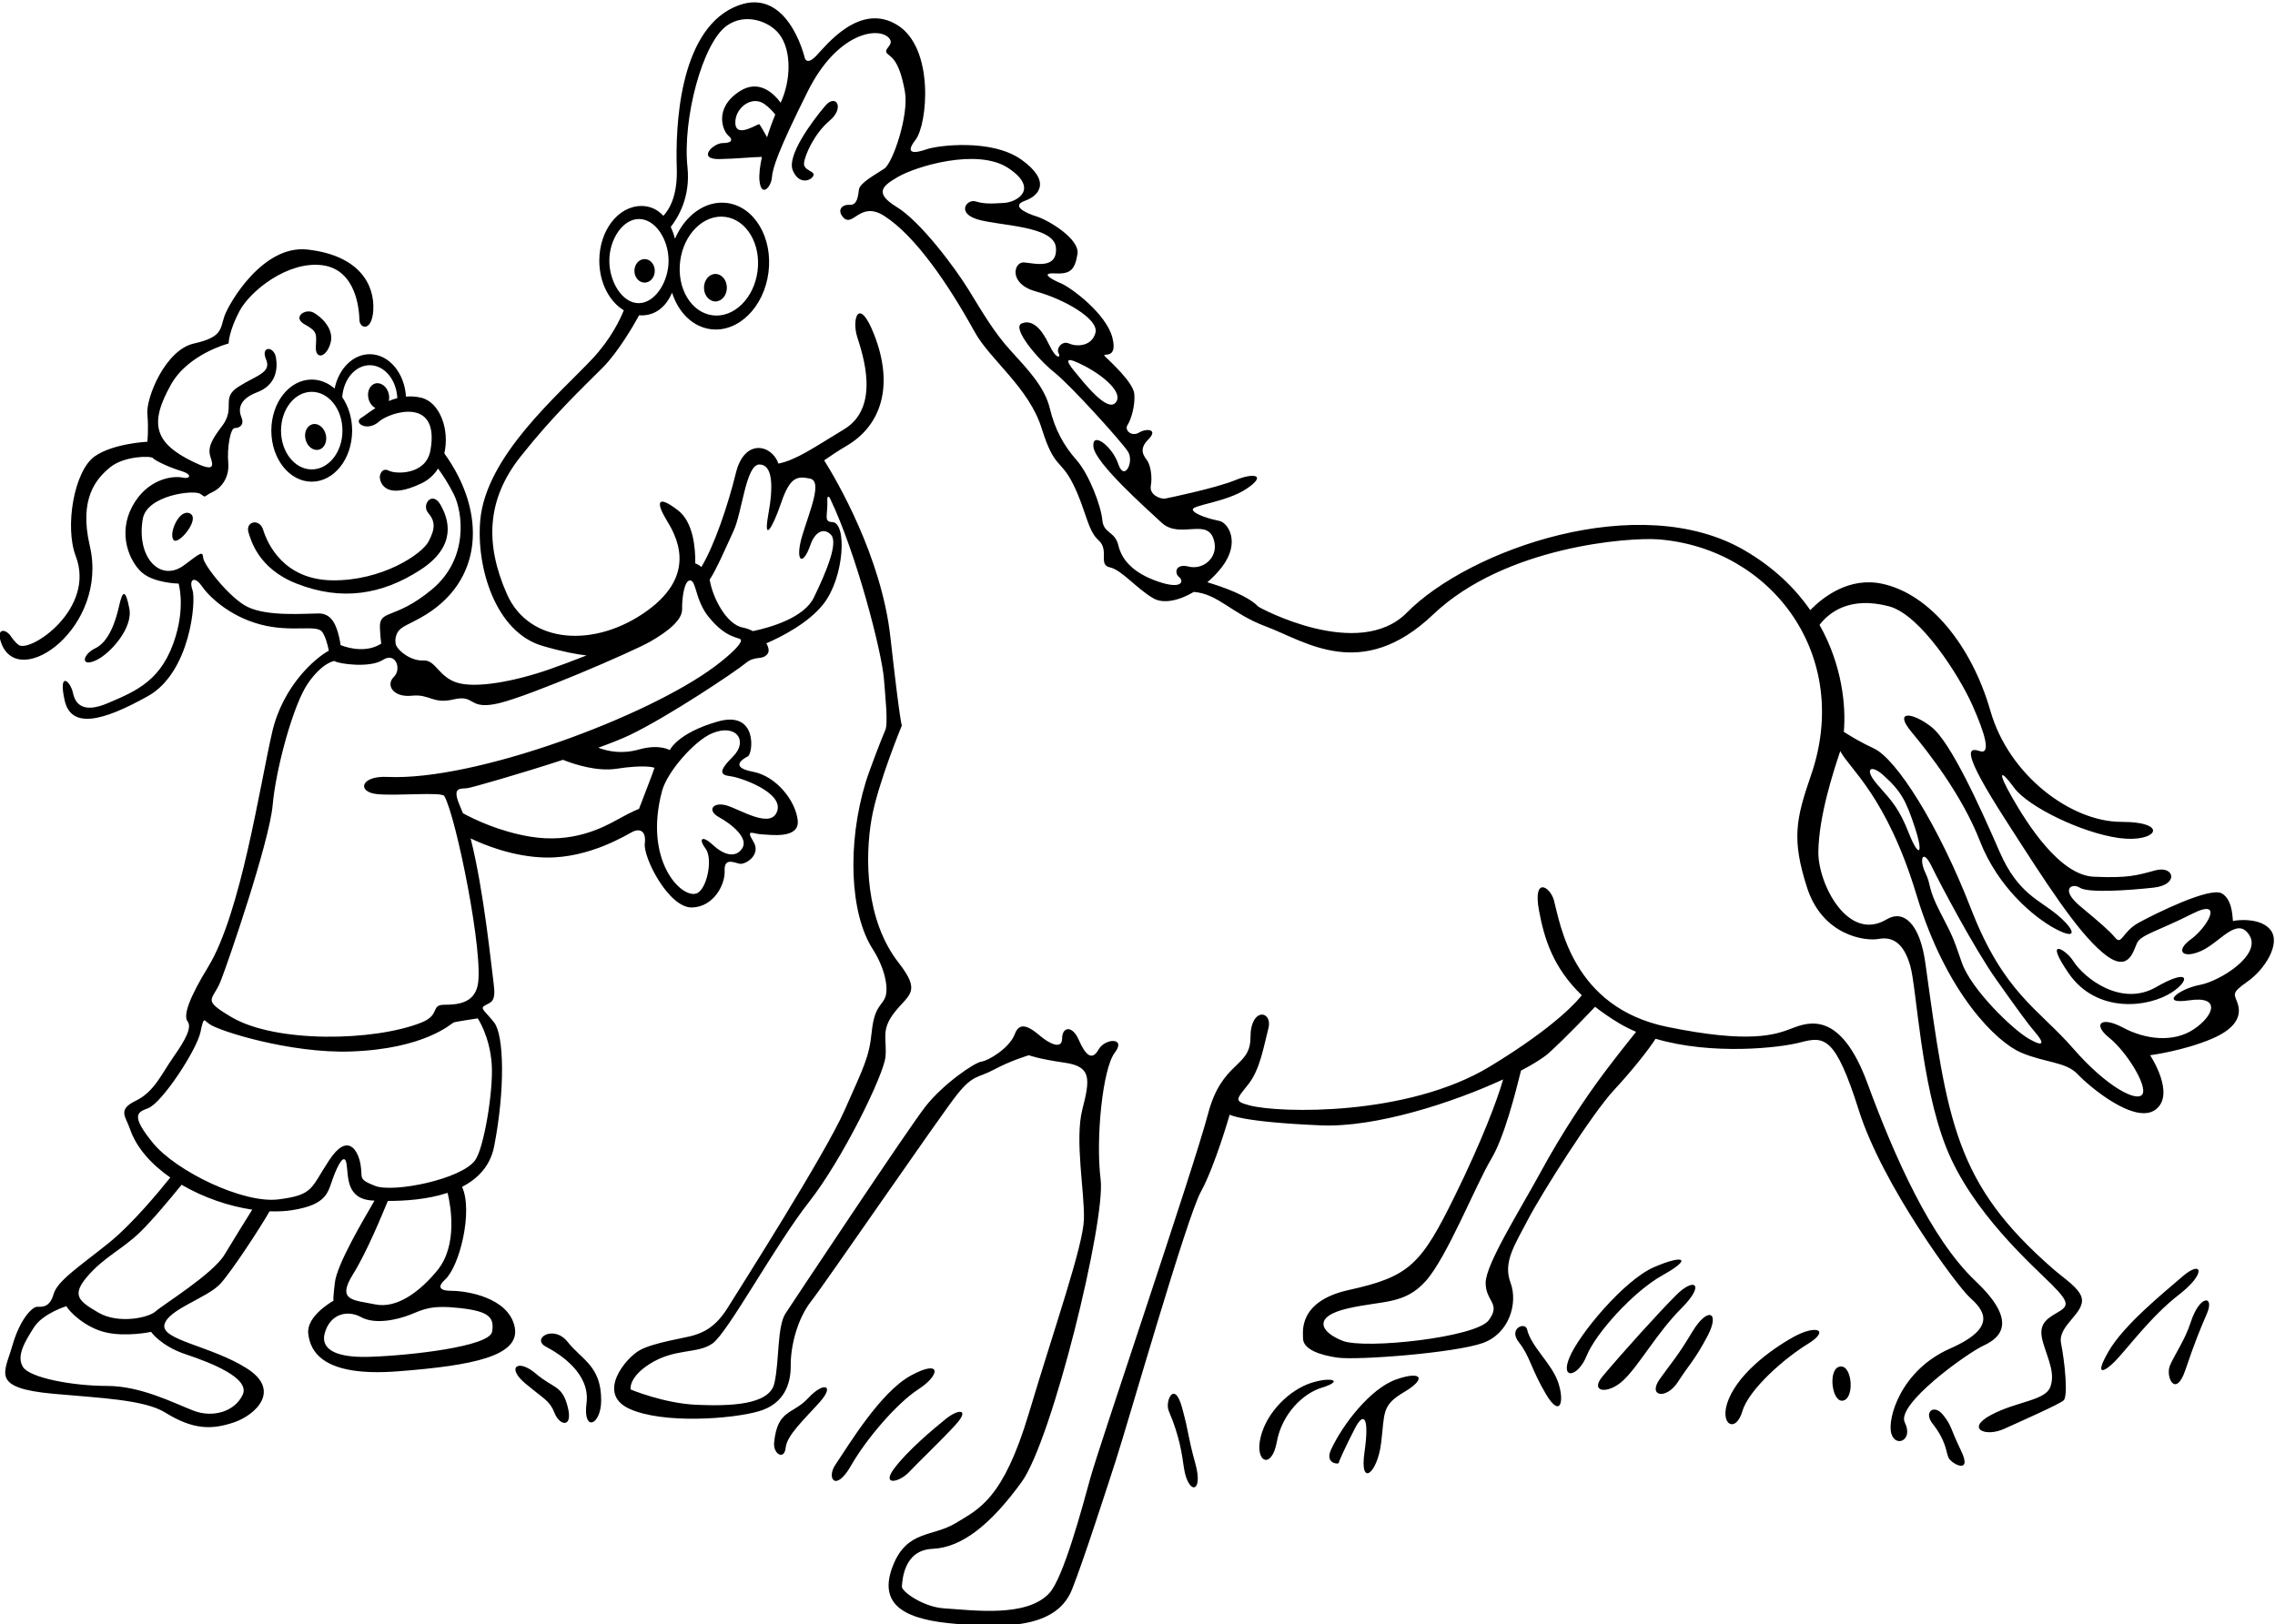 <?xml version="1.0" encoding="UTF-8"?>
<svg xmlns="http://www.w3.org/2000/svg" xmlns:xlink="http://www.w3.org/1999/xlink" width="493pt" height="352pt" viewBox="0 0 493 352" version="1.1">
<g id="surface1">
<path style=" stroke:none;fill-rule:nonzero;fill:rgb(0%,0%,0%);fill-opacity:1;" d="M 67.723 91.949 C 66.512 92.246 65.836 93.727 66.215 95.254 C 66.59 96.777 67.875 97.773 69.086 97.473 C 70.297 97.176 70.973 95.695 70.594 94.172 C 70.219 92.645 68.934 91.648 67.723 91.949 "/>
<path style=" stroke:none;fill-rule:nonzero;fill:rgb(0%,0%,0%);fill-opacity:1;" d="M 72.012 125.785 C 61.328 125.645 57.902 117.664 57.027 114.828 C 56.219 112.211 52.949 113.023 53.922 115.656 C 54.398 116.949 55.848 123.176 64.242 126.484 C 74.094 130.371 82.832 128.844 91.02 123.57 C 99.207 118.301 97.211 112.473 95.441 109.387 C 93.676 106.297 91.266 109.375 92.793 111.18 C 94.32 112.98 94.367 114.539 92.875 117.363 C 91.383 120.188 82.695 125.922 72.012 125.785 "/>
<path style=" stroke:none;fill-rule:nonzero;fill:rgb(0%,0%,0%);fill-opacity:1;" d="M 71.598 74.453 C 72.57 71.262 69.488 68.598 67.961 67.766 C 66.133 66.766 63.262 68.789 66.035 70.316 C 68.812 71.844 68.582 72.367 68.441 75.145 C 68.301 77.918 70.629 77.645 71.598 74.453 "/>
<path style=" stroke:none;fill-rule:nonzero;fill:rgb(0%,0%,0%);fill-opacity:1;" d="M 37.645 117.066 C 38.73 118.176 43.504 112.395 41.145 111.285 C 38.785 110.176 36.438 115.84 37.645 117.066 "/>
<path style=" stroke:none;fill-rule:nonzero;fill:rgb(0%,0%,0%);fill-opacity:1;" d="M 21.027 143.012 C 23.844 141.617 28.859 136.199 28.027 131.895 C 27.195 127.594 26.551 127.996 25.809 131.34 C 25.066 134.688 23.586 139.109 20.672 140.5 C 17.762 141.887 17.359 144.832 21.027 143.012 "/>
<path style=" stroke:none;fill-rule:nonzero;fill:rgb(0%,0%,0%);fill-opacity:1;" d="M 139.688 56.156 C 138.469 56.156 137.48 57.297 137.48 58.703 C 137.48 60.113 138.469 61.258 139.688 61.258 C 140.906 61.258 141.895 60.113 141.895 58.703 C 141.895 57.297 140.906 56.156 139.688 56.156 "/>
<path style=" stroke:none;fill-rule:nonzero;fill:rgb(0%,0%,0%);fill-opacity:1;" d="M 155.035 65.336 C 156.402 65.336 157.516 64.004 157.516 62.359 C 157.516 60.715 156.402 59.379 155.035 59.379 C 153.664 59.379 152.555 60.715 152.555 62.359 C 152.555 64.004 153.664 65.336 155.035 65.336 "/>
<path style=" stroke:none;fill-rule:nonzero;fill:rgb(0%,0%,0%);fill-opacity:1;" d="M 179.785 26.148 C 183.125 23.336 181.137 20.211 178.844 22.918 C 175.805 26.508 170.496 33.77 171.793 36.914 C 173.09 40.059 175.652 39.246 176.23 38.137 C 176.812 37.027 174.078 37.059 174.234 35.359 C 174.391 33.664 176.445 28.961 179.785 26.148 "/>
<path style=" stroke:none;fill-rule:nonzero;fill:rgb(0%,0%,0%);fill-opacity:1;" d="M 492.07 201.621 C 489.852 198.66 484.121 199.492 483.926 199.641 C 483.73 199.789 484.074 195.129 481.484 193.648 C 478.895 192.168 467.102 198.012 463.5 199.973 C 459.902 201.938 459.797 204.922 458.414 203.297 C 457.035 201.672 455.23 200.121 450.789 196.422 C 446.352 192.723 448.973 191.277 450.734 192.426 C 452.5 193.574 461.137 193.012 466.711 192.391 C 472.281 191.77 471.148 187.539 467.078 188.648 C 463.008 189.762 461.121 190.352 453.734 190.031 C 446.352 189.715 439.316 178.602 436 172.781 C 432.68 166.961 433.508 166.676 436.469 170.746 C 439.43 174.816 451.078 180.535 459.219 181.645 C 467.355 182.758 470.387 178.137 459.656 178.137 C 448.926 178.137 435.383 168.195 431.336 154.102 C 427.293 140.004 418.238 128.75 407.879 126.531 C 400.719 124.996 395.086 129.383 392.285 132.238 C 389.008 127.504 384.402 122.984 378.031 119.277 C 355.266 106.031 318.34 119.133 304.887 132.773 C 294.449 143.359 272.914 131.734 272.656 131.469 C 270.406 129.105 264.996 127.211 261.633 126.207 C 262.805 125.211 263.902 124.078 264.836 122.852 C 268.902 117.484 266.09 113.281 264.238 112.91 C 262.391 112.543 258.84 111.551 258.484 110.508 C 258.129 109.469 265.691 108.902 270.133 105.941 C 274.574 102.984 271.812 102.367 267.695 104.07 C 263.578 105.773 253.371 107.898 252.488 108.066 C 251.605 108.234 249.012 107.324 249.383 105.289 C 249.754 103.258 249.301 100.836 248.605 99.828 C 247.91 98.82 246.641 97.453 248.859 95.234 C 251.078 93.016 248.449 92.781 246.832 93.762 C 245.215 94.738 243.598 93.23 244.34 92.121 C 245.078 91.012 246.031 87.953 245.812 85.41 C 245.59 82.867 240.602 78.387 239.492 77.277 C 238.383 76.164 242.359 78.387 241.066 73.211 C 239.77 68.027 232.129 62.336 229.91 61.41 C 227.688 60.484 225.363 59.074 228.695 59.262 C 232.023 59.445 232.934 58.406 233.488 55.078 C 234.043 51.746 227.07 47.664 224.664 46.926 C 222.262 46.184 218.973 44.621 222.121 43.512 C 225.266 42.402 227.824 39.238 221.352 34.613 C 214.875 29.988 203.113 31.535 200.809 32.352 C 198.504 33.164 195.812 33.633 198.402 30.305 C 200.992 26.973 202.562 10.402 194.422 5.406 C 186.281 0.41 179 9.898 176.852 12.121 C 174.703 14.344 174.363 12.445 174.363 12.445 C 174.363 12.445 170.523 -3.895 158.867 1.656 C 147.215 7.207 146.348 27.328 146.66 36.438 C 146.863 42.453 145.023 45.438 143.75 46.773 C 142.516 45.438 140.93 44.645 139.02 44.645 C 133.969 44.645 129.871 49.953 129.871 56.504 C 129.871 61.27 132.051 65.371 135.18 67.254 C 134.414 69.172 132.398 73.48 128.363 77.773 C 121.051 85.566 105.285 98.801 104.066 112.828 C 103.184 123.016 107.391 137.035 117.566 139.996 C 121.988 141.285 125.055 141.844 127.109 142.066 C 124.148 143.234 121.293 144.297 119.047 145.078 C 111.293 147.773 103.082 149.219 99.059 147.969 C 95.035 146.723 94.414 143.023 91.777 143.16 C 89.168 143.301 86.367 141.238 85.773 139.715 C 85.652 139.105 85.629 138.406 85.867 137.719 C 86.496 135.895 87.746 135.801 91.215 133.859 C 104.973 126.156 105.457 110.938 96.285 98.273 C 97.469 93.191 95.367 87.203 91.293 86.207 C 90.145 85.93 89.035 85.871 87.977 85.965 C 87.664 80.824 84.273 76.773 80.129 76.773 C 76.465 76.773 73.395 79.938 72.512 84.219 C 71.102 82.992 69.395 82.27 67.555 82.27 C 62.719 82.27 58.797 87.223 58.797 93.336 C 58.797 99.449 62.719 104.406 67.555 104.406 C 72.391 104.406 76.309 99.449 76.309 93.336 C 76.309 90.562 75.496 88.035 74.164 86.094 C 74.422 82.211 76.992 79.16 80.129 79.16 C 83.32 79.16 85.918 82.32 86.102 86.297 C 85.457 86.461 84.84 86.676 84.25 86.918 C 84.367 86.434 84.375 85.891 84.238 85.34 C 83.867 83.812 82.582 82.812 81.371 83.109 C 80.16 83.402 79.48 84.883 79.855 86.406 C 80.086 87.352 80.66 88.09 81.355 88.449 C 79.949 89.344 78.895 90.211 78.332 90.527 C 76.43 91.598 79.531 93.715 82.168 91.355 C 84.379 89.379 95.41 85.738 93.273 97.633 C 92.301 103.047 85.648 102.766 84.27 102.023 C 82.891 101.277 82.156 102.777 82.328 103.738 C 82.496 104.699 83.617 108.484 91.391 104.738 C 92.926 103.996 94.09 102.883 94.93 101.559 C 95.812 102.773 97.145 104.75 98.332 107.117 C 100.316 111.086 101.605 121.133 93.559 127.793 C 85.512 134.453 82.188 132.016 82.328 136.039 C 82.375 137.453 82.488 138.598 82.613 139.504 C 79.676 141.398 75.992 140.688 73.801 139.824 C 73.734 139.289 73.637 138.719 73.5 138.137 C 72.945 135.777 72.008 132.965 69.094 132.965 C 66.18 132.965 57.996 133.699 53.605 131.523 C 49.727 129.598 44.176 122.469 44.035 120.941 C 43.898 119.414 43.586 119.723 39.961 122.461 C 34.785 126.371 29.496 120.863 30.941 112.473 C 31.824 107.34 42.039 106.09 43.43 107.059 C 44.816 108.031 43.984 107.613 46.066 106.645 C 48.145 105.672 49.738 103.316 49.461 100.266 C 49.184 97.211 49.898 92.785 50.871 92.785 C 51.84 92.785 53.016 92.141 52.324 90.473 C 51.629 88.809 51.699 86.551 55.723 85.027 C 59.746 83.5 60.25 80.094 59.801 77.508 C 59.355 74.918 56.406 74.988 57.656 77.902 C 58.906 80.816 55.52 81.355 51.633 83.852 C 47.75 86.352 51.199 88.328 48.086 92.398 C 46.062 95.047 44.91 96.934 45.602 99.016 C 46.297 101.098 46.48 102.344 41.902 100.121 C 33.508 96.051 32.246 91.895 37.059 83.344 C 40.805 76.684 49.535 74.453 49.535 74.453 C 49.535 74.453 49.582 71.77 51.918 67.395 C 54.234 63.055 62.359 56.52 69.852 57.488 C 77.344 58.461 77.84 67.441 77.887 69.328 C 77.934 71.277 80.613 71.957 80.891 67.238 C 81.207 61.863 78.059 55.395 66.668 54.094 C 56.953 52.98 49.621 65.719 48.648 68.492 C 47.676 71.27 48.285 73.066 42.039 74.453 C 35.797 75.84 31.637 86.246 31.934 89.719 C 32.227 93.078 31.934 95.746 31.934 95.746 C 31.934 95.746 24.559 96.098 20.551 98.895 C 16.031 102.051 14 114.211 16.41 120.52 C 20.809 132.02 6.488 141.566 4.047 139.797 C 3.246 139.215 2.668 138.344 2.254 137.773 C 1.141 136.246 -0.953 136.117 0.297 139.449 C 4.176 149.789 23.586 135.922 19.457 118.293 C 17.055 108.055 20.879 103.723 23.883 101.273 C 26.887 98.82 32.73 98.75 33.152 99.297 C 33.578 99.844 36.754 101.34 39.258 102.082 C 41.766 102.824 41.207 103.867 39.656 103.531 C 37.352 103.031 31.844 103.824 28.652 109.793 C 25.461 115.758 28.074 121.691 30.711 124.051 C 33.348 126.41 38.703 126.492 38.703 126.492 C 38.703 126.492 40.098 131.062 38.098 137.82 C 35.254 147.426 29.668 149.73 23.309 152.43 C 18.273 154.566 16.371 152.848 15.816 150.211 C 15.262 147.574 12.602 145.359 13.992 151.742 C 15.379 158.125 22.34 156.316 32.078 150.871 C 41.238 145.746 42.539 130.23 41.707 127.871 C 40.875 125.512 42.191 124.805 43.719 127.027 C 45.242 129.246 49.633 133.52 56.328 135.328 C 63.133 137.168 68.555 135.285 69.801 136.949 C 70.52 137.906 70.988 139.688 71.262 141.039 C 68.371 142.578 61.316 148.602 58.984 158.68 C 56.289 170.336 52.203 197.984 45.094 209.598 C 40.93 216.395 39.684 220.141 40.652 221.391 C 41.625 222.641 40.25 225.312 37.613 229.059 C 34.98 232.805 33.438 236.652 29.414 238.594 C 25.391 240.535 27.238 241.984 28.164 244.699 C 29.555 248.773 32.785 252.359 36.902 255.23 C 34.605 258.102 28.629 265.344 23.586 269.398 C 17.207 274.531 12.441 277.594 11.609 280.508 C 10.777 283.422 9.18 283.246 8.07 283.246 C 6.961 283.246 4.316 285.918 2.652 291.746 C 0.988 297.574 -2.098 300.848 11.5 302.094 C 21.531 303.016 31.27 303.348 35.797 306.168 C 42.039 310.051 46.086 309.84 50.664 308.312 C 55.246 306.785 61.137 301.418 53.441 296.566 C 45.746 291.719 34.938 290.48 35.629 287.152 C 36.324 283.824 44.898 281.355 47.73 278.277 C 50.203 275.59 56.473 265.98 58.418 262.551 C 60.18 262.617 61.859 262.539 63.41 262.285 C 70.902 261.074 71.039 258.438 72.148 255.383 C 73.262 252.332 74.703 249.668 75.113 252.367 C 75.52 255.066 74.992 259.941 80.82 260.219 C 80.922 260.223 81.043 260.227 81.156 260.234 C 78.836 264.258 73.039 273.965 72.566 278 C 72.195 281.145 72.219 281.824 72.273 281.93 C 71.648 282.281 66.406 285.375 66.797 289.031 C 67.215 292.914 69.934 298.488 86.164 297.238 C 102.398 295.992 112.906 293.938 111.52 287.555 C 110.133 281.172 101.016 279.793 97.965 279.793 C 94.91 279.793 94.918 278.742 96.445 277.355 C 99.625 274.461 102.543 262.445 100.129 257.25 C 103.551 255.484 106.254 252.73 107.086 248.461 C 109.492 236.113 109.23 224.336 107.078 221.621 C 104.93 218.906 103.895 218.586 105.145 217.895 C 106.395 217.199 107.531 217.227 106.977 213.203 C 106.523 209.934 104.883 193.102 101.988 181.727 C 104.738 183.051 111.227 185.766 118.355 185.871 C 127.789 186.008 135.828 180.914 137.098 180.281 C 138.363 179.645 140.094 179.781 139.73 182.832 C 139.367 185.883 144.93 196.844 149.977 196.695 C 154.707 196.555 157.168 191.676 157.031 188.762 C 156.891 185.852 159 186.934 160.246 187.211 C 161.496 187.488 165.055 185.305 163.25 182.391 C 161.445 179.477 163.309 180.789 164.977 180.836 C 166.641 180.883 173.289 181.996 172.871 177.836 C 172.453 173.672 168.305 168.25 163.172 167.277 C 158.035 166.305 160.949 164.504 162.059 163.949 C 163.172 163.395 164.281 153.895 155.539 156.391 C 146.797 158.887 145.141 162.586 145.141 162.586 C 145.141 162.586 142.918 161.199 138.477 162.449 C 134.773 163.492 131.758 162.867 129.645 162.07 C 132.418 161.066 134.84 160.105 136.551 159.281 C 144.883 155.273 159.367 145.582 161.527 143.785 C 163.684 141.988 165.016 143.203 166.262 141.816 C 166.754 141.273 166.621 140.375 166.066 139.441 C 169.129 138.117 175.117 135.145 178.434 130.926 C 183.012 125.098 183.566 113.262 180.375 113.164 C 178.371 113.105 179.449 111.66 179.281 108.156 C 179.258 107.652 179.598 107.461 179.836 107.953 C 185.613 119.973 191.102 141.383 191.551 147.156 C 191.844 150.98 192.496 156.805 191.84 158.266 C 191.18 159.73 188.371 167.008 187.609 169.504 C 183.555 182.816 184.145 197.965 189.117 205.711 C 191.699 209.73 192.551 213.961 191.891 215.98 C 191.234 217.996 189.492 217.953 188.914 223.609 C 188.34 229.266 187.176 231.242 183.012 240.676 C 178.848 250.109 160.41 279.105 157.637 283.547 C 154.859 287.984 152.023 288.891 150.289 289.445 C 148.555 290 141.727 290.965 138.676 292.633 C 135.621 294.297 129.152 302.035 136.391 305.355 C 143.629 308.672 158.598 307.59 164.422 305.898 C 169.965 304.289 171.395 299.953 171.355 295.898 C 171.32 291.844 172.742 285.91 175.797 282.023 C 178.848 278.141 203.965 241.5 207.461 237.164 C 210.957 232.832 211.871 233.738 215.48 231.797 C 219.086 229.855 222.965 228.723 222.965 228.723 C 222.965 228.723 224.914 229.508 230.742 230.34 C 236.57 231.172 236.234 233.891 234.547 240.473 C 232.859 247.059 235.062 258.438 234.891 264.27 C 234.723 270.098 228.555 287.594 222.965 306.312 C 217.371 325.031 212.117 327.066 207.125 330.121 C 202.129 333.172 196.555 331.59 193.504 339.359 C 190.449 347.129 194.941 350.703 205.484 351.812 C 219.676 353.309 229.242 352.23 232.328 344.473 C 234.773 338.309 239.523 323.59 241.797 316.566 C 244.547 308.066 257.172 263.875 260.227 258.328 C 263.277 252.777 266.477 241.598 266.477 241.598 C 266.477 241.598 268.758 243.176 286.242 243.922 C 298.105 244.43 314.832 239.004 325.734 233.961 C 324.488 238.379 321.133 247.246 315.379 258.992 C 307.953 274.148 305.453 276.699 292.293 279.605 C 281.07 282.082 282.434 289.012 282.371 289.887 C 282.188 292.477 286.121 293.734 289.801 294.262 C 294.105 294.883 315.25 293.254 321.309 291.105 C 327.047 289.07 329 282.465 327.336 278.023 C 325.672 273.582 328.215 269.906 331.105 264.355 C 333.996 258.809 344.961 241.414 349.789 236.234 C 353.566 232.184 357.309 227.465 358.766 225.152 C 371.094 228.785 385.727 227.102 390.027 225.969 C 395.301 224.582 397.684 224.43 402.816 240.664 C 407.949 256.902 424.023 278.625 426.816 281.176 C 429.605 283.727 433.348 287.566 422.605 292.289 C 411.867 297.012 408.953 307.523 409.848 310.695 C 410.738 313.863 414.715 312.195 412.773 308.309 C 410.832 304.426 426.156 293.355 429.871 291.641 C 433.586 289.922 437.324 286.406 428.133 277.703 C 418.332 268.426 410.496 250.594 404.672 234.777 C 398.844 218.961 391.898 221.52 388.289 222.906 C 384.684 224.293 379.203 226.246 361.301 222.578 C 340.66 218.348 338.109 200.168 336.746 195.164 C 335.914 192.113 332.125 189.891 333.512 197.383 C 334.633 203.441 336.559 209.73 342.773 215.719 C 342.191 216.496 337.605 222.227 322.863 231.164 C 304.961 242.02 277.191 241.273 270.828 239.605 C 267.227 238.66 267.965 238.262 270.527 235.008 C 273.086 231.754 273.844 226.812 274.863 222.914 C 275.883 219.02 270.98 218.199 270.98 224.859 C 270.98 231.52 264.809 229.855 261.758 241.512 C 258.703 253.164 238.297 313.066 236.297 320.316 C 234.52 326.758 230.465 341.965 227.41 345.293 C 222.48 350.672 210.836 348.996 204.539 348.605 C 200.098 348.324 195.293 344.941 195.438 343.832 C 195.578 342.719 195.703 335.988 202.086 335.711 C 208.469 335.434 214.711 330.41 221.371 321.254 C 228.031 312.094 239.621 264.543 238.512 255.66 C 237.402 246.781 238.949 231.609 241.562 228.188 C 244.18 224.77 239.43 225.008 238.043 227.508 C 236.656 230.004 235.223 228.723 233.785 225.414 C 232.352 222.105 230.164 222.586 230.164 225.082 C 230.164 227.578 227.402 226.215 225.469 224.582 C 223.535 222.945 221.035 221.047 219.926 224.102 C 218.816 227.152 214.188 229.91 212.699 230.098 C 211.207 230.285 204.395 234.922 200.527 239.867 C 196.66 244.812 172.113 281.824 170.238 284.668 C 168.363 287.512 168.906 295.156 167.797 299.875 C 166.688 304.594 158.035 304.777 151.098 304.5 C 143.879 304.211 136.668 301.172 136.668 301.172 C 136.668 301.172 136.113 298.672 140.645 295.727 C 146.191 292.121 151.109 293.559 154.43 291.18 C 157.75 288.805 168.105 269.68 175.32 260.523 C 182.535 251.363 191.562 232.934 191.891 229.02 C 192.219 225.105 190.816 223.281 193.871 219.398 C 196.922 215.512 199.738 215.07 194.746 208.688 C 187.52 199.457 187.398 185.906 188.887 177.414 C 190.199 169.922 195.438 157.238 195.438 157.238 C 195.438 157.238 195.098 157.238 192.941 138 C 190.988 120.586 181.254 104.004 178.602 99.781 C 179.906 98.859 181.582 97.742 183.578 96.559 C 190.973 92.176 193.762 83.59 189.441 72.547 C 186.113 64.035 184.535 69.148 185.758 73.023 C 186.957 76.828 190.875 88.234 182.918 93.047 C 176.379 97 172.559 99.707 168.68 100.484 C 167.289 96.363 161.332 94.934 159.48 102.477 C 157.727 109.617 154.797 118.223 151.996 122.891 C 151.578 122.547 151.125 122.281 150.672 122.117 C 150.715 118.879 150.27 113.188 146.93 110.617 C 142.117 106.914 142.348 109.254 144.32 112.508 C 146.293 115.766 151.516 124.25 140.23 132.391 C 128.945 140.531 114.652 139.664 109.844 128.75 C 105.035 117.836 105.488 108.207 112.805 98.965 C 119.836 90.086 126.309 83.98 130.562 79.727 C 133.918 76.371 137.246 70.621 138.508 68.328 C 138.68 68.34 138.848 68.359 139.02 68.359 C 142.117 68.359 144.363 66.43 145.641 63.43 C 146.992 67.695 150.082 70.844 154.023 71.352 C 159.961 72.113 165.559 66.609 166.531 59.055 C 167.5 51.504 163.477 44.762 157.539 43.996 C 152.879 43.398 148.438 46.668 146.27 51.754 C 146.035 50.836 145.727 49.98 145.352 49.199 C 146.922 47.164 149.668 42.742 148.977 36.203 C 147.883 25.82 152.203 9.379 157.473 5.586 C 161.469 2.707 166.688 4.582 168.859 7.391 C 171.672 11.031 171.328 17.676 169.172 22.262 C 167.746 20.332 164.508 17.062 160.297 19.777 C 154.562 23.48 156.695 28.441 157.809 29.367 C 158.914 30.293 158.637 31.012 156.602 31.012 C 154.566 31.012 150.945 34.566 155.902 34.48 C 159.516 34.422 163.27 34.012 165.109 34.012 C 164.676 36.051 164.453 37.883 164.582 39.164 C 164.953 42.867 167.094 40.609 167.27 38.504 C 167.441 36.395 168.547 32.824 175.023 19.84 C 181.5 6.852 190.504 5.727 192.676 8.273 C 193.875 9.68 191.559 10.488 192.113 11.414 C 192.668 12.34 194.758 12.199 196.109 19.922 C 196.977 24.875 193.523 35.277 191.637 36.547 C 189.754 37.82 186.316 39.617 186.133 41.098 C 185.949 42.578 185.746 44.512 184.145 44.398 C 182.543 44.285 181.414 45.43 182.559 46.906 C 184.77 49.758 186.223 43.352 191.613 46.797 C 198.402 51.133 205.578 61.723 211.223 71.957 C 214.574 78.027 222.965 83.98 225.738 92.859 C 228.516 101.738 229.781 99.391 232.555 104.941 C 235.328 110.492 235.625 114.93 238.051 117.098 C 240.473 119.262 237.906 122.41 240.496 122.969 C 243.086 123.523 246.188 127.496 249.914 129.672 C 252.105 130.949 255.477 130.207 258.711 128.297 C 264.016 128.715 266.93 133.043 274.309 135.781 C 282.781 138.926 295.027 147.992 310.57 133.191 C 326.109 118.391 353.094 116.414 359.41 116.91 C 383.949 118.844 401.414 142.133 392.449 168.039 C 389.117 177.66 388.27 182.031 391.598 192.391 C 394.93 202.75 404.141 204.062 407.129 203.512 C 410.113 202.961 412.562 204.383 413.969 209.379 C 415.379 214.375 416.195 234.637 421.742 248.695 C 427.293 262.758 440.535 274.336 444.605 278.406 C 448.676 282.477 448.23 283.133 445.641 284.613 C 443.051 286.094 441.648 287.363 442.758 291.066 C 443.867 294.766 445.406 297.691 444.297 300.652 C 443.188 303.609 437.012 303.73 431.465 306.691 C 425.914 309.652 430.23 311.555 434.301 309.703 C 438.371 307.855 446.16 304.422 447.184 303.539 C 448.211 302.652 447.426 295.078 446.637 291.16 C 445.852 287.238 451.977 284.609 451.086 281.234 C 450.539 279.16 447.324 277.133 444.973 275.086 C 423.605 256.492 421.988 243.086 417.227 208.711 C 416.051 200.227 412.527 197.062 408.828 199.281 C 400.418 204.324 393.945 191.484 394.043 184.621 C 394.148 176.824 397.32 167.195 398.789 162.789 C 400.637 166.488 408.824 172.477 415.324 194 C 421.828 215.527 432.773 225.922 437.953 228.141 C 443.137 230.359 447.676 230.117 450.219 232.82 C 452.762 235.523 462.676 243.84 467.117 240.508 C 471.559 237.18 465.941 228.723 465.941 228.723 C 465.941 228.723 473.172 227.777 479.316 225.156 C 485.461 222.539 485.566 219.457 484.891 217.461 C 484.215 215.465 483.359 215.332 487.059 212.742 C 490.758 210.152 494.293 204.582 492.07 201.621 Z M 74.211 93.336 C 74.211 97.98 71.23 101.746 67.555 101.746 C 63.879 101.746 60.898 97.98 60.898 93.336 C 60.898 88.691 63.879 84.926 67.555 84.926 C 71.23 84.926 74.211 88.691 74.211 93.336 Z M 143.469 171.441 C 144.594 167.242 150.527 160.535 154.289 158.953 C 159.562 156.73 162.199 160.617 158.867 163.949 C 155.539 167.277 156.094 167.973 158.312 168.25 C 160.535 168.527 169.691 171.719 168.441 175.742 C 167.195 179.766 160.652 175.594 157.621 174.633 C 154.59 173.668 153.039 175.602 155.816 177.129 C 158.59 178.656 162.34 181.707 160.812 183.93 C 159.285 186.148 156.648 185.176 154.43 183.094 C 152.211 181.016 151.238 181.707 152.902 183.93 C 154.566 186.148 153.18 192.809 150.961 193.641 C 147.695 194.863 139.414 186.555 143.469 171.441 Z M 335.758 228.133 C 339.441 224.75 343.887 220.098 345.66 218.215 C 347.203 219.43 348.922 220.629 350.898 221.805 C 352.059 222.496 353.285 223.105 354.551 223.648 C 352.965 225.621 350.207 229.09 347.648 232.496 C 343.762 237.68 338.582 245.375 333.957 253.883 C 329.332 262.395 321.945 274.008 321.945 278.074 C 321.945 282.145 325.367 282.484 322.594 286.188 C 319.82 289.887 295.797 292.516 290.961 290.625 C 286.121 288.734 284.367 285.383 292.027 283.613 C 299.684 281.844 304.348 282.836 308.973 277.656 C 313.598 272.473 319.82 256.773 323.148 251.223 C 325.949 246.555 328.367 237.043 329.605 232.059 C 332.426 230.578 334.582 229.211 335.758 228.133 Z M 40.238 293.539 C 45.648 295.344 54.258 298.691 52.594 302.301 C 50.93 305.906 46.203 307.414 41.902 305.75 C 37.602 304.086 30.52 300.398 23.164 300.398 C 15.812 300.398 6.52 298.672 4.996 296.316 C 3.469 293.957 5.41 290.766 7.355 287.711 C 9.297 284.66 14.395 283.113 14.395 283.113 C 14.949 284.223 18.391 287.738 22.887 288.789 C 27.383 289.84 32.746 288.684 32.746 288.684 C 32.746 288.684 34.828 291.734 40.238 293.539 Z M 48.641 271.969 C 46.141 276.133 35.242 282.855 33.715 284.242 C 32.191 285.633 25.664 287.027 21.363 284.527 C 17.062 282.031 15.391 280.762 18.996 276.598 C 22.602 272.438 26.5 270.785 30.246 267.176 C 33.074 264.457 37.398 259.207 39.352 256.797 C 44.039 259.539 49.516 261.43 54.66 262.195 C 53.352 264.285 50.512 268.852 48.641 271.969 Z M 99.617 283.516 C 105.859 284.207 107.191 285.473 106.637 288.664 C 106.078 291.855 88.938 293.816 80.059 294.094 C 71.18 294.371 69.711 291.559 70.34 289.105 C 71.441 284.812 75.203 283.828 78.254 285.492 C 81.309 287.156 86.164 286.047 88.938 284.938 C 91.715 283.828 93.371 282.82 99.617 283.516 Z M 94.766 275.363 C 91.02 279.941 86.023 283.699 81.309 282.727 C 76.59 281.758 72.891 282 76.488 276.211 C 79.562 271.27 82.816 263.234 84.051 260.301 C 87.637 260.309 92.582 260.012 96.996 258.551 C 97.711 261.527 99.191 269.957 94.766 275.363 Z M 106.559 230.688 C 106.945 236.332 104.875 248.879 102.953 251.5 C 99.898 255.66 85.191 258.574 81.309 257.047 C 77.422 255.523 78.672 255.383 78.117 252.332 C 77.562 249.277 75.34 245.395 71.316 251.5 C 67.293 257.605 67.984 258.996 60.352 259.965 C 52.723 260.938 38.156 253.855 33.16 247.754 C 28.164 241.648 29.855 241.047 32.074 240.215 C 35.141 239.062 42.641 227.543 43.441 223.711 C 44.133 220.383 44.199 221.031 45.012 221.684 L 45.414 221.98 C 47.355 223.441 62.914 228.363 76.035 227.91 C 92.129 227.355 97.82 221.805 98.309 221.621 C 98.801 221.434 103.527 220.73 103.527 220.73 C 103.527 220.73 106.145 224.582 106.559 230.688 Z M 133.617 166.625 C 139.492 165.715 141.801 166.305 141.824 166.453 C 141.844 166.598 138.473 175.324 138.473 175.324 C 138.473 175.324 137.18 175.77 133.867 177.609 C 130.555 179.453 124.035 182.867 114.879 181.34 C 108.172 180.223 102.746 177.594 100.316 176.266 C 100.145 175.812 99.969 175.371 99.789 174.969 C 97.73 170.316 99.758 171.086 101.426 170.809 C 102.457 170.637 112.512 167.785 121.992 164.691 C 124.367 165.637 129.332 167.285 133.617 166.625 Z M 159.008 114.969 C 160.848 110.93 161.645 100.676 164.559 100.676 C 167.473 100.676 167.609 105.395 166.5 111.5 C 165.391 117.605 167.332 114.691 169.273 109.004 C 171.219 103.312 172.742 103.176 175.52 103.73 C 178.293 104.285 175.484 110.668 173.855 116.078 C 172.223 121.488 173.852 123.18 175.656 118.02 C 176.629 115.246 178.57 114.273 180.098 115.941 C 181.625 117.605 179.266 123.57 176.352 129.535 C 174.184 133.973 166.805 136.031 163.16 136.797 C 162.508 136.449 161.789 136.18 161.023 136.039 C 157.277 135.344 154.402 129.262 153.848 125.934 C 153.832 125.84 153.801 125.75 153.777 125.656 C 155.168 123.602 157.488 118.305 159.008 114.969 Z M 140.91 139.066 C 144.84 136.824 147.871 134.324 147.816 132.043 C 147.762 129.762 148.266 125.691 149.59 125.812 C 150.914 125.93 150.648 130.023 153.477 133.602 C 157.621 138.836 160.582 137.98 160.582 138.812 C 160.582 139.645 158.395 141.832 154.941 144.422 C 140.492 155.266 102.98 169.305 83.941 168.395 C 78.113 168.117 77.332 171.656 81.637 172.113 C 85.941 172.574 95.738 171.578 96.293 172.551 C 98.832 176.992 104.945 207.145 103.508 213.621 C 102.676 217.367 99.344 217.781 96.293 217.781 C 93.238 217.781 95.492 219.969 91.332 221.633 C 81.125 225.715 59.695 226.141 50.09 220.418 C 43.566 216.535 46.121 216.945 47.809 212.68 C 49.5 208.41 58.391 182.422 59.086 174.512 C 59.781 166.605 63.566 152.652 66.758 148.074 C 69.949 143.496 72.465 143.273 72.465 143.273 C 73.34 143.914 80.191 144.844 82.969 143.039 C 85.742 141.234 87.113 145.016 85.332 146.742 C 83.547 148.469 85.191 151.211 89.215 150.797 C 93.238 150.379 93.66 152.691 98.375 151.582 C 103.094 150.473 101.398 154 108.086 152.43 C 114.777 150.863 136.98 141.305 140.91 139.066 Z M 147.398 56.598 C 148.156 50.703 152.523 46.41 157.152 47.008 C 161.781 47.602 164.922 52.859 164.164 58.754 C 163.406 64.645 159.039 68.938 154.41 68.344 C 149.781 67.746 146.641 62.488 147.398 56.598 Z M 138.402 65.711 C 134.855 65.711 132.043 61.102 132.043 56.504 C 132.043 51.906 134.926 47.469 138.473 47.469 C 142.02 47.469 144.883 51.906 144.883 56.504 C 144.883 61.102 141.949 65.711 138.402 65.711 Z M 166.23 29.754 C 165.727 28.859 164.734 27.117 164.578 26.926 C 164.367 26.664 159.535 30.102 159.352 26.77 C 159.168 23.441 162.922 20.547 165.695 22.578 C 166.719 23.332 167.465 24.129 168.004 24.836 C 167.371 26.348 166.762 28.039 166.23 29.754 Z M 241.723 87.309 C 239.871 89.344 234.969 83.047 232.941 80.602 C 230.676 77.875 230.836 77.137 235.09 79.355 C 239.344 81.574 243.574 85.273 241.723 87.309 Z M 257.605 122.809 C 254.648 122.066 254.465 124.262 255.512 125.074 C 256.559 125.887 256.301 127.898 250.934 126.047 C 245.57 124.195 243.098 121.371 242.359 118.227 C 241.617 115.082 239.137 115.688 238.879 112.723 C 238.625 109.754 236.047 102.844 233.273 99.699 C 230.496 96.555 228.598 93.098 227.488 88.473 C 226.379 83.848 222.68 80.027 218.98 75.957 C 215.281 71.887 212.828 67.551 209.879 62.777 C 206.93 58.004 199.492 48.008 194.312 44.859 C 189.133 41.715 191.555 40.152 194.445 38.426 C 198.414 36.051 211.859 32.004 218.52 36.441 C 225.18 40.883 220.531 43.801 217.57 43.984 C 214.609 44.168 213.258 44.207 211.41 43.652 C 209.559 43.098 207.203 46.105 211.777 47.535 C 216.355 48.969 228.453 48.871 228.824 53.68 C 229.191 58.492 224.129 57.062 221.91 56.879 C 219.691 56.691 218.41 61.516 224.516 63.18 C 230.621 64.848 238.133 69.145 237.395 72.102 C 236.652 75.062 233.379 75.211 231.715 74.473 C 230.047 73.73 228.848 75.617 229.402 76.543 C 229.957 77.469 228.98 78.16 227.316 74.645 C 225.652 71.133 223.629 69.18 221.41 70.105 C 219.188 71.027 224.734 77.711 228.434 80.672 C 232.133 83.629 242.918 95.605 244.398 97.824 C 245.879 100.047 243.637 104.488 242.344 100.602 C 241.047 96.719 236.578 93.34 236.949 96.855 C 237.32 100.371 248.355 110.16 251.715 113.281 C 255.809 117.098 262.098 111.73 263.184 117.621 C 263.82 121.098 260.566 123.547 257.605 122.809 Z M 413.66 180.609 C 411.578 175.336 410.145 173.801 406.953 170.191 C 403.762 166.586 405.43 165.613 408.062 167.973 C 411.941 171.438 413.059 173.52 415.004 179.488 C 416.945 185.453 415.738 185.879 413.66 180.609 Z M 439.684 225.172 C 436.152 223.152 427.141 214.453 425.129 208.625 C 423.121 202.797 423.188 203.074 420.414 197.664 C 417.637 192.254 418.605 192.047 417.219 189.133 C 415.828 186.219 416.664 183.789 418.609 187.812 C 420.371 191.465 427.887 205.676 432.574 212.289 C 437.258 218.902 439.488 221.973 441.145 223.895 C 442.801 225.816 443.215 227.195 439.684 225.172 Z M 476.699 213.48 C 472.328 214.285 467.676 217.812 474.48 216.812 C 481.281 215.812 479.824 220.141 475.383 223.102 C 470.945 226.062 464.836 225.297 460.051 222.73 C 455.262 220.168 453.391 221.992 457.09 224.949 C 460.789 227.91 465.387 235.309 464.277 237.16 C 463.168 239.008 456.582 235.68 449.184 227.172 C 441.781 218.66 434.242 215.316 427.137 197.008 C 420.031 178.695 410.906 164.457 406.098 162.238 C 403.453 161.016 401.125 159.629 399.562 158.625 C 400.066 152.973 399.172 144.086 394.297 135.445 C 396.367 132.742 400.84 129.18 409.336 131.414 C 416.219 133.227 424.637 146.574 427.418 152.84 C 430.199 159.105 431.531 163.676 428.969 162.789 C 426.406 161.906 425.121 162.898 434.371 177.328 C 443.621 191.758 449.961 201.641 455.609 206.449 C 461.258 211.262 462.246 206.215 463.105 204.395 C 463.969 202.57 467.805 201.75 474.984 198.098 C 482.168 194.445 478.285 201.055 474.773 203.594 C 471.262 206.137 473 207.93 477.07 206.082 C 481.141 204.23 484.863 198.48 487.477 202.75 C 490.09 207.016 481.066 212.676 476.699 213.48 "/>
<path style=" stroke:none;fill-rule:nonzero;fill:rgb(0%,0%,0%);fill-opacity:1;" d="M 445.926 198.383 C 441.984 195.039 437.312 193.793 433.316 184.621 C 429.32 175.449 422.781 160.824 418.508 157.531 C 414.23 154.238 410.363 154.012 414.211 158.633 C 417.816 162.969 425.164 172.301 429.051 182.293 C 432.934 192.281 440.738 198.848 445.453 201.344 C 450.172 203.84 449.867 201.727 445.926 198.383 "/>
<path style=" stroke:none;fill-rule:nonzero;fill:rgb(0%,0%,0%);fill-opacity:1;" d="M 467.203 213.973 C 459.711 218.273 451.688 212.102 449.23 208.238 C 447.66 205.77 442.754 202.938 448.301 210.984 C 454.348 219.75 465.613 218.453 470.777 215.008 C 474.523 212.512 474.695 209.672 467.203 213.973 "/>
<path style=" stroke:none;fill-rule:nonzero;fill:rgb(0%,0%,0%);fill-opacity:1;" d="M 123.027 290.879 C 119.973 286.992 115.074 290.176 118.289 291.883 C 121.504 293.59 127.938 297.762 127.102 304.145 C 126.27 310.527 130.27 308.957 130.277 303.539 C 130.289 296.039 126.078 294.762 123.027 290.879 "/>
<path style=" stroke:none;fill-rule:nonzero;fill:rgb(0%,0%,0%);fill-opacity:1;" d="M 116.145 297.754 C 112.258 294.422 109.625 296.332 113.852 299.875 C 118.074 303.418 119.066 303.508 120.18 306.285 C 121.289 309.059 124.164 309.566 123.062 305.09 C 121.844 300.137 120.027 301.082 116.145 297.754 "/>
<path style=" stroke:none;fill-rule:nonzero;fill:rgb(0%,0%,0%);fill-opacity:1;" d="M 175.117 303.059 C 171.789 306.664 168.512 305.379 167.758 312.621 C 167.492 315.195 169.977 316.574 170.254 313.801 C 170.531 311.027 174.391 307.57 177.68 303.855 C 180.973 300.145 178.449 299.453 175.117 303.059 "/>
<path style=" stroke:none;fill-rule:nonzero;fill:rgb(0%,0%,0%);fill-opacity:1;" d="M 199.059 301.094 C 203.773 298.039 204.102 294.512 197.441 298.117 C 190.781 301.727 184.012 313.086 181.004 317.523 C 179.074 320.375 181.059 323.547 184.391 317.719 C 187.719 311.895 194.34 304.145 199.059 301.094 "/>
<path style=" stroke:none;fill-rule:nonzero;fill:rgb(0%,0%,0%);fill-opacity:1;" d="M 193.77 318.301 C 190.934 322.109 194.871 321.332 196.988 319.078 C 199.105 316.824 203.824 312.379 207.035 308.859 C 210.25 305.34 207.758 305.312 204.98 307.535 C 202.207 309.754 196.621 314.473 193.77 318.301 "/>
<path style=" stroke:none;fill-rule:nonzero;fill:rgb(0%,0%,0%);fill-opacity:1;" d="M 256.152 305.09 C 254.488 298.984 252.395 303.777 253.273 305.82 C 255.727 311.523 256.156 315.48 256.551 318.098 C 257.445 324.066 260.848 323.789 259.047 317.266 C 257.246 310.742 257.816 311.195 256.152 305.09 "/>
<path style=" stroke:none;fill-rule:nonzero;fill:rgb(0%,0%,0%);fill-opacity:1;" d="M 284.02 299.785 C 279.59 301.246 274.586 305.891 273.199 311.438 C 271.812 316.988 275.578 318.656 276.688 312.551 C 277.797 306.449 282.332 302.035 286.453 300.773 C 291.379 299.262 288.453 298.32 284.02 299.785 "/>
<path style=" stroke:none;fill-rule:nonzero;fill:rgb(0%,0%,0%);fill-opacity:1;" d="M 302.566 298.992 C 297.016 300.934 291.008 308.656 288.438 314.215 C 287.027 317.27 290.109 317.449 290.117 317.078 C 290.129 316.711 291.77 313.18 293.645 309.551 C 295.52 305.926 296.789 307.09 295.688 314.77 C 294.586 322.449 298.453 319.484 299.285 312.828 C 300.117 306.168 299.332 304.648 304.277 301.727 C 309.227 298.805 308.113 297.047 302.566 298.992 "/>
<path style=" stroke:none;fill-rule:nonzero;fill:rgb(0%,0%,0%);fill-opacity:1;" d="M 330.918 288.129 C 330.527 286.441 326.762 287.93 329.152 290.949 C 331.547 293.965 331.785 296.719 334.996 302.152 C 338.211 307.586 339.062 303.629 337.629 299.543 C 336.191 295.457 331.789 291.879 330.918 288.129 "/>
<path style=" stroke:none;fill-rule:nonzero;fill:rgb(0%,0%,0%);fill-opacity:1;" d="M 360.383 276.344 C 366.938 272.699 364.766 271.902 358.383 274.676 C 352 277.453 342.168 289.148 340.07 294.324 C 338.117 299.133 341.953 298.527 343.848 293.832 C 345.742 289.133 353.824 279.984 360.383 276.344 "/>
<path style=" stroke:none;fill-rule:nonzero;fill:rgb(0%,0%,0%);fill-opacity:1;" d="M 363.27 280.672 C 359.383 284.555 351.688 293.074 347.285 298.32 C 344.398 301.758 348.395 302.316 351.73 299.23 C 355.07 296.141 359.105 288.832 364.379 283.559 C 369.648 278.285 367.152 276.785 363.27 280.672 "/>
<path style=" stroke:none;fill-rule:nonzero;fill:rgb(0%,0%,0%);fill-opacity:1;" d="M 366.715 288.684 C 363.387 294.234 362.367 295.117 359.68 298.906 C 356.977 302.711 361.102 303.426 363.602 299.543 C 366.098 295.656 367.266 294.824 370.039 289.551 C 372.812 284.277 370.047 283.133 366.715 288.684 "/>
<path style=" stroke:none;fill-rule:nonzero;fill:rgb(0%,0%,0%);fill-opacity:1;" d="M 388.641 289.793 C 383.645 292.57 376.094 298.125 374.227 304.367 C 372.855 308.953 376.199 310.586 377.586 305.867 C 378.973 301.152 386.703 294.391 391.699 291.336 C 396.695 288.285 393.633 287.02 388.641 289.793 "/>
<path style=" stroke:none;fill-rule:nonzero;fill:rgb(0%,0%,0%);fill-opacity:1;" d="M 398.344 296.324 C 396.117 297.301 397.066 304.371 399.566 303.539 C 402.062 302.707 401.242 295.051 398.344 296.324 "/>
<path style=" stroke:none;fill-rule:nonzero;fill:rgb(0%,0%,0%);fill-opacity:1;" d="M 421.105 306.723 C 419.164 304.223 416.766 306 418.797 308.582 C 421.715 312.289 421.66 314.492 422.215 315.879 C 422.77 317.266 427.527 319.77 424.992 314.492 C 422.453 309.215 423.051 309.219 421.105 306.723 "/>
<path style=" stroke:none;fill-rule:nonzero;fill:rgb(0%,0%,0%);fill-opacity:1;" d="M 473.004 276.633 C 468.844 280.238 460.227 287.152 456.895 292.98 C 453.566 298.809 456.336 297.078 458.285 295.102 C 460.988 292.359 466.062 285.355 472.164 280.637 C 478.27 275.918 477.168 273.027 473.004 276.633 "/>
<path style=" stroke:none;fill-rule:nonzero;fill:rgb(0%,0%,0%);fill-opacity:1;" d="M 474.711 286.664 C 473.527 290.344 471.383 293.383 470.273 295.879 C 469.16 298.375 471.453 303.168 473.555 297.008 C 475.656 290.848 476.598 288.551 478.266 284.668 C 479.93 280.781 476.703 280.484 474.711 286.664 "/>
</g>
</svg>
